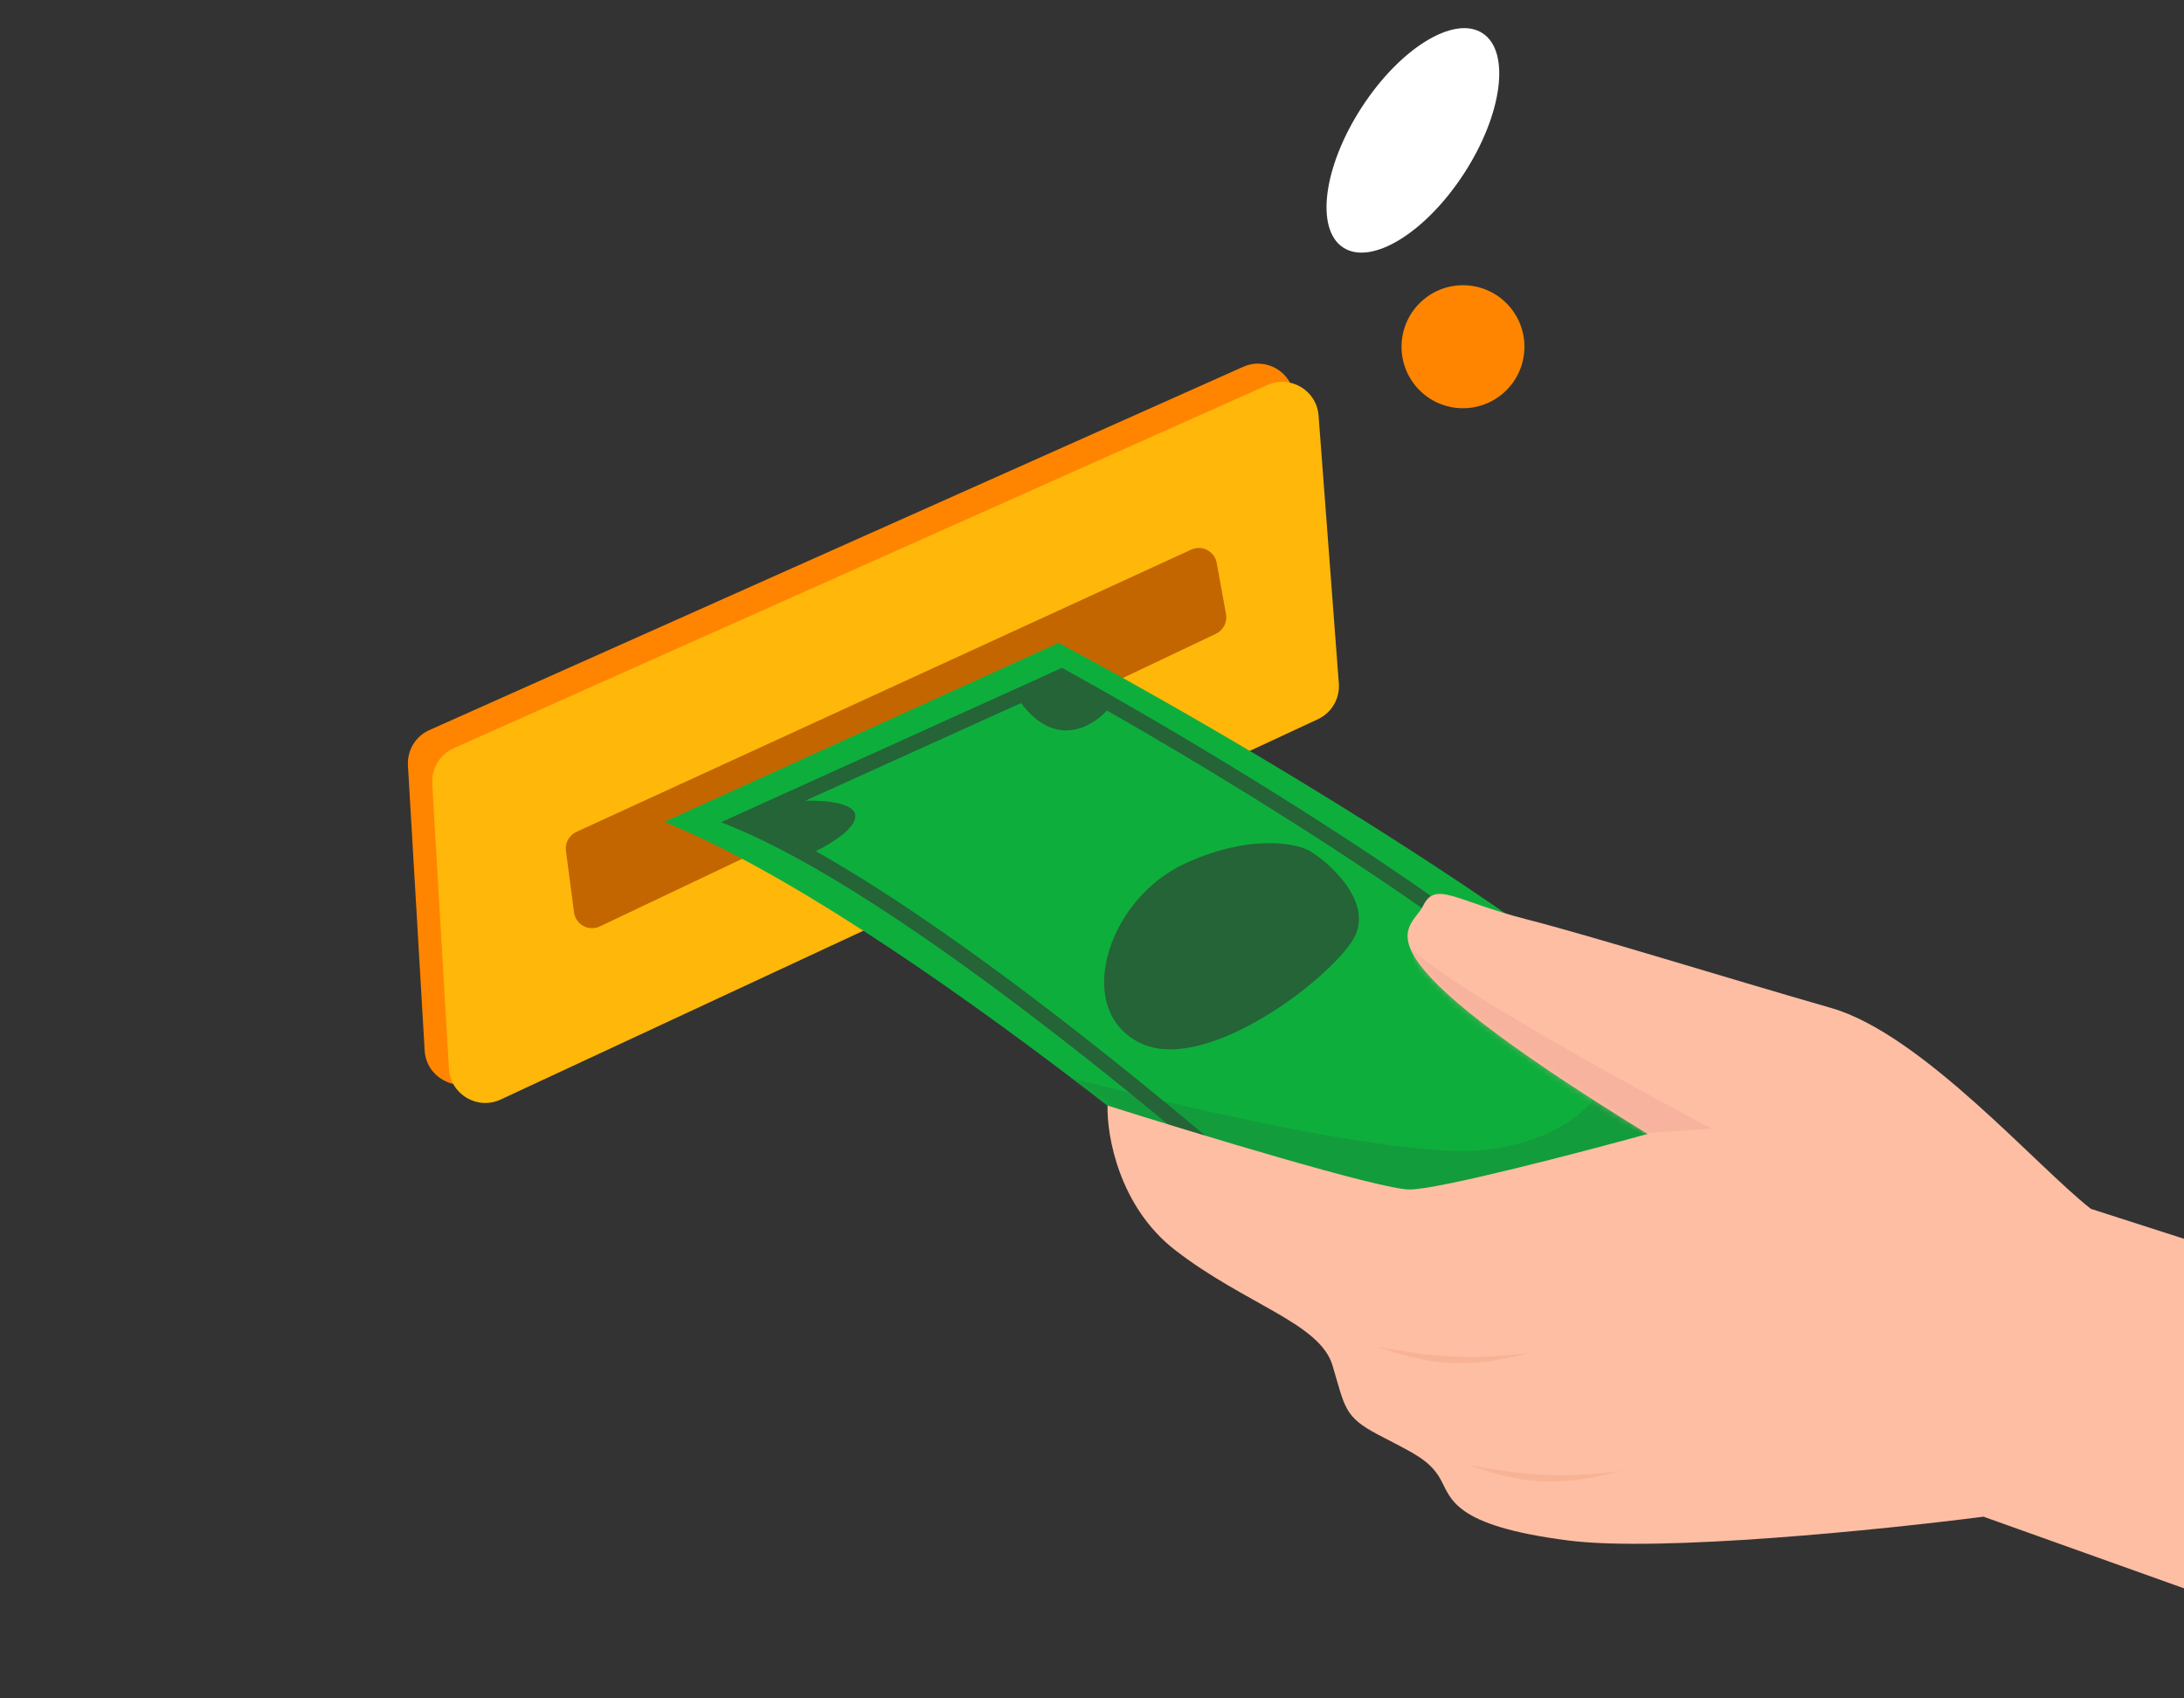 <svg width="360" height="280" viewBox="0 0 360 280" fill="none" xmlns="http://www.w3.org/2000/svg">
<rect x="0" y="0" width="360" height="280" fill="#333333" stroke="none"/>
<g clip-path="url(#clip0_1_4944)">
<ellipse rx="10.046" ry="21.063" transform="matrix(0.838 0.545 -0.545 0.839 232.894 23.144)" fill="white"/>
<ellipse cx="241.152" cy="57.163" rx="10.129" ry="10.14" transform="rotate(6.121 241.152 57.163)" fill="#FF8500"/>
<path d="M69.999 173.186L67.243 126.187C67.097 123.695 68.508 121.374 70.787 120.357L204.917 60.476C208.709 58.783 213.033 61.361 213.346 65.502L216.687 109.678C216.875 112.169 215.501 114.516 213.236 115.57L78.52 178.274C74.68 180.062 70.247 177.414 69.999 173.186Z" fill="#FF8500"/>
<path d="M73.999 176.186L71.243 129.187C71.097 126.695 72.508 124.374 74.787 123.357L208.917 63.476C212.709 61.783 217.033 64.361 217.346 68.502L220.687 112.678C220.875 115.169 219.501 117.516 217.236 118.57L82.52 181.274C78.68 183.062 74.247 180.414 73.999 176.186Z" fill="#FFB70A"/>
<path d="M94.62 150.411L93.288 140.262C93.117 138.958 93.815 137.695 95.01 137.146L196.352 90.613C198.132 89.795 200.205 90.875 200.556 92.803L202.089 101.24C202.332 102.573 201.649 103.904 200.425 104.486L98.882 152.73C97.042 153.604 94.885 152.43 94.62 150.411Z" fill="#C36600"/>
<path d="M174.5 106L109.5 135.5C147.9 151.1 212.5 205.333 240 230.5L296 195C286.4 170.6 211 125.5 174.5 106Z" fill="#0EAE3D"/>
<mask id="mask0_1_4944" style="mask-type:alpha" maskUnits="userSpaceOnUse" x="109" y="106" width="187" height="125">
<path d="M174.5 106L109.5 135.5C147.9 151.1 212.5 205.333 240 230.5L296 195C286.4 170.6 211 125.5 174.5 106Z" fill="#0EAE3D"/>
</mask>
<g mask="url(#mask0_1_4944)">
<path d="M245.5 189.5C230.7 191.5 186.667 180.667 166.5 175L189 208.5L268.5 221L285 187.5L266 175C265.333 179 260.3 187.5 245.5 189.5Z" fill="#246437" fill-opacity="0.24"/>
</g>
<path fill-rule="evenodd" clip-rule="evenodd" d="M175.605 110.406L175.056 110.103L174.485 110.361L121.485 134.361L118.876 135.543L121.516 136.652C136.991 143.158 158.36 158.128 178.737 174.206C199.081 190.258 218.319 207.319 229.5 217.908L230.218 218.588L231.045 218.045L276.686 188.105L277.525 187.555L277.169 186.616C275.096 181.165 269.455 174.725 261.938 167.956C254.371 161.143 244.732 153.849 234.434 146.703C213.835 132.41 190.503 118.642 175.605 110.406ZM134.485 140.337C148.376 148.166 164.691 159.938 180.286 172.243C200.264 188.007 219.176 204.737 230.5 215.413L274.448 186.584C272.331 181.902 267.302 176.15 260.265 169.814C252.809 163.1 243.265 155.874 233.009 148.757C215.916 136.896 196.914 125.388 182.461 117.13C179.703 120.112 173.822 123.239 168.299 115.907L132.737 132.01C135.883 131.927 141 132.324 141 134.54C141 136.548 137.266 138.93 134.485 140.337ZM215.648 140.159C213.148 138.908 205.565 137.607 195.233 142.412C182.317 148.417 176.84 166.763 188.089 172.018C199.338 177.273 221.002 160.006 223.502 154.001C226.002 147.995 218.425 141.661 215.648 140.159Z" fill="#246437"/>
<path d="M301.855 166.183C316.834 170.492 335.827 192.438 344.656 199.294L425.694 225.355L408.351 279.136L326.955 250.042C310.504 252.166 273.783 255.925 258.503 253.967C239.402 251.521 239.231 247.019 237.404 243.798C235.577 240.577 232.732 239.466 227.137 236.509C221.543 233.552 221.731 232.083 219.639 225.095C217.548 218.107 205.247 215.038 193.699 206.091C184.461 198.934 182.426 187.224 182.564 182.264C197.157 186.871 227.536 196.089 232.313 196.104C237.09 196.118 260.473 190.004 271.568 186.945C221.044 155.832 232.534 153.57 234.568 149.351C236.602 145.131 239.899 148.54 251.465 151.515C263.031 154.49 283.131 160.798 301.855 166.183Z" fill="#FDBEA3"/>
<mask id="mask1_1_4944" style="mask-type:alpha" maskUnits="userSpaceOnUse" x="182" y="147" width="244" height="133">
<path opacity="0.5" d="M301.855 166.183C316.834 170.492 335.827 192.438 344.656 199.294L425.694 225.355L408.351 279.136L326.955 250.042C310.504 252.166 273.783 255.925 258.503 253.967C239.402 251.521 239.231 247.019 237.404 243.798C235.577 240.577 232.732 239.466 227.137 236.509C221.543 233.552 221.731 232.083 219.639 225.095C217.548 218.107 205.247 215.038 193.699 206.091C184.461 198.934 182.426 187.224 182.564 182.264C197.157 186.871 227.536 196.089 232.313 196.104C237.09 196.118 260.473 190.004 271.568 186.945C221.044 155.832 232.534 153.57 234.568 149.351C236.602 145.131 239.899 148.54 251.465 151.515C263.031 154.49 283.131 160.798 301.855 166.183Z" fill="#FDBEA3"/>
</mask>
<g mask="url(#mask1_1_4944)">
<path d="M282.135 186.058L270.833 186.851C240.15 174.557 232.755 161.563 232.893 156.603C239.268 162.796 268.377 178.82 282.135 186.058Z" fill="#F1A898"/>
<path d="M242 241.5C249.167 242.833 256 244 267.5 242.5C259 244.5 253 245.5 242 241.5Z" fill="#F4A786"/>
<path d="M227 222C234.167 223.333 241 224.5 252.5 223C244 225 238 226 227 222Z" fill="#F4A786"/>
</g>
</g>
<defs>
<clipPath id="clip0_1_4944">
<rect width="360" height="280" fill="white"/>
</clipPath>
</defs>
</svg>
